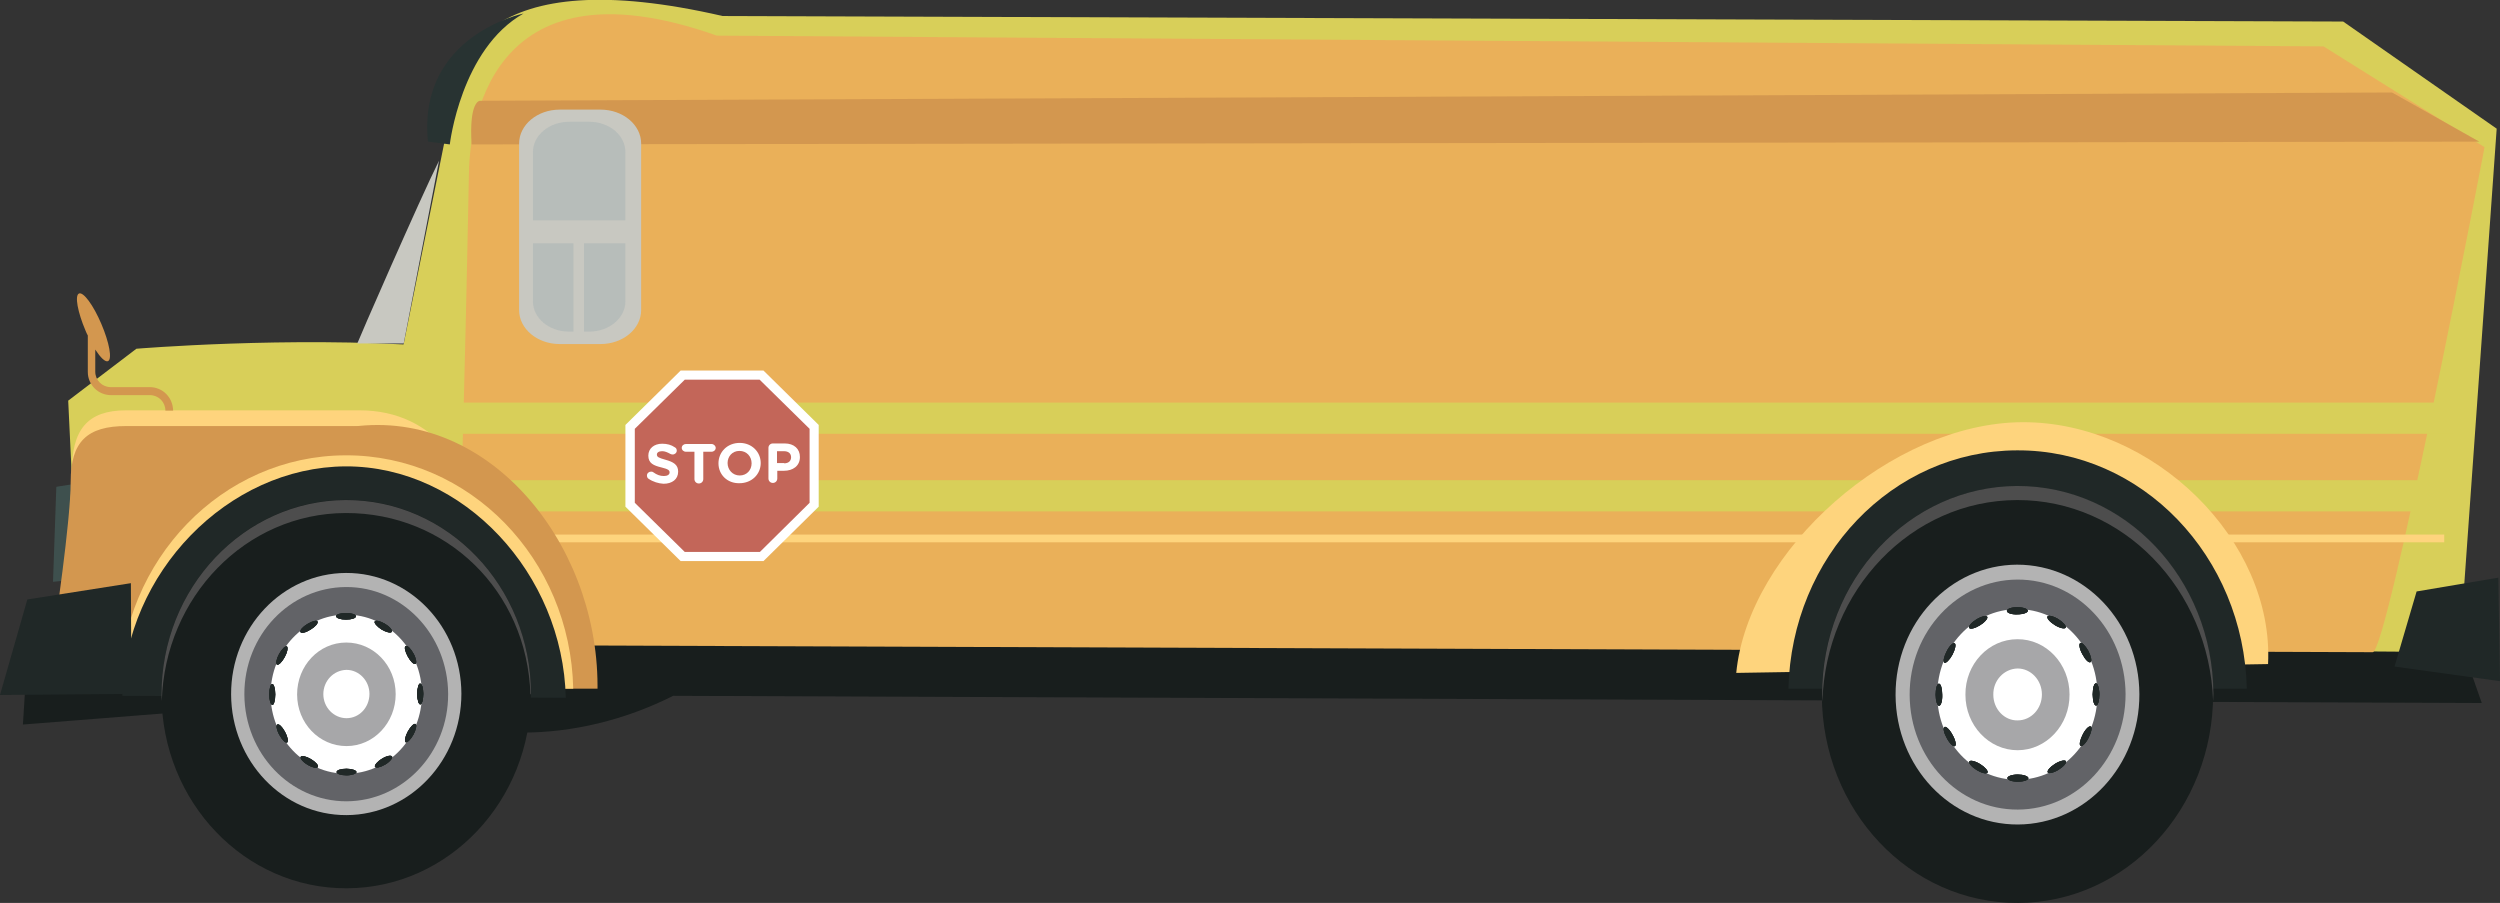 <?xml version="1.0" encoding="utf-8"?>
<!-- Generator: Adobe Illustrator 18.1.0, SVG Export Plug-In . SVG Version: 6.00 Build 0)  -->
<!DOCTYPE svg PUBLIC "-//W3C//DTD SVG 1.1//EN" "http://www.w3.org/Graphics/SVG/1.1/DTD/svg11.dtd">
<svg version="1.1" id="Layer_1" xmlns="http://www.w3.org/2000/svg" xmlns:xlink="http://www.w3.org/1999/xlink" x="0px" y="0px"
	 preserveAspectRatio="none" viewBox="0 0 905.4 327" enable-background="new 0 0 905.4 327" xml:space="preserve">
<rect x="0" y="0" width="905.4" height="327" fill="#333333" stroke="none"/>
<path fill="#181E1D" d="M264.9,223l-73.7,1.3l-180.5-0.5l-2.4,38.6L139.8,252c28.2,17.7,68.6,17.8,104,0l655,2.6l-9.2-26.3
	L264.9,223z"/>
<polygon fill="#3E504E" points="19.2,210.7 25.3,210.1 29.1,174.9 20.4,176.3 "/>
<path fill="#D8CF59" d="M28.2,218.5c0,12.4,10.8,14.6,23.2,14.6h160.4c12.4,0,25.3-1.6,25.3-14.1v-70.4c0-12.4-10.4-16.4-22.9-16.4
	c-15.4-1.4-39.6-5.5-59.2-6.9c-50-3.6-105.6,1-105.6,1l-24.7,18.8L28.2,218.5z"/>
<g>
	<path fill="#D8CF59" d="M890.9,233.5c0,0-3.6,2.6-9.2,2.6l-718.2-5.3c-25.7-4.6-29.2-41.7-29.2-47.3l26.7-132.3
		c0-31.1,14.8-65.2,100.7-45.4l586.9,2l55.6,38.8L890.9,233.5z"/>
	<path fill="#EAB059" d="M859.3,236.2l-695.2-2.6c2.5,0,5.7-169.4,5.7-169.4c0-16.9,5.9-81,89.8-51.3l581.9,3.9l58.3,36.5
		C899.9,53.2,864.7,236.2,859.3,236.2z"/>
	<rect x="175.2" y="193.6" fill="#FED47D" width="710" height="2.8"/>
	<rect x="155.5" y="145.8" fill="#D8CF59" width="732.9" height="11.3"/>
	<rect x="155.5" y="173.9" fill="#D8CF59" width="732.9" height="11.3"/>
</g>
<g>
	<path fill="#FED47D" d="M180.8,238.7c0,0,5.6-90.1-50.7-90.1c-56.3,0-70.4,0-84.4,0c-14.1,0-19.7,7-19.7,22.5
		c0,15.5-5.3,55.9-5.3,55.9L180.8,238.7z"/>
	<path fill="#D3974F" d="M178,238.7c0,0,5.6-84.4-50.7-84.4c-56.3,0-67.5,0-81.6,0c-14.1,0-20.1,5.6-20.1,20.1
		c0,14.5-5.9,53.6-5.9,53.6L178,238.7z"/>
</g>
<g>
	<path fill="#D3974F" d="M125.3,154.9c50.1-8.6,91,40.5,91.1,93.4c0,0.4,0,0.7,0,1.1h-182c0-0.2,0-0.3,0-0.5
		C34.2,196.1,75.8,163.4,125.3,154.9z"/>
	<path fill="#FED47D" d="M207.6,249.4H43.2c1-46.7,37.2-84.4,82-84.5C170.1,164.8,206.6,202.4,207.6,249.4z"/>
	<path fill="#202827" d="M204.9,252.7L44.3,252c1-44.5,38.2-82.9,80.9-83.1C168,168.8,203.9,207.9,204.9,252.7z"/>
	<path fill="#181E1D" d="M58.5,251.6c0.1,38.9,30.2,70.3,67.1,70.1c36.9-0.1,66.8-31.7,66.7-70.6c-0.1-38.8-30.2-70.2-67.1-70.1
		C88.3,181.2,58.4,212.8,58.5,251.6z"/>
	<path fill="#4D4D4D" d="M125.2,185.8c-36.2,0.1-65.5,30.4-66.6,68.1c0-0.7-0.1-1.5-0.1-2.2c-0.1-38.8,29.8-70.4,66.7-70.6
		c37-0.1,67,31.3,67.1,70.1c0,0.8-0.1-0.4-0.2,0.4C190.9,213.8,161.5,185.7,125.2,185.8z"/>
	<path fill="#B3B3B3" d="M83.7,251.5c0.1,24.2,18.8,43.8,41.8,43.7c23-0.1,41.6-19.8,41.6-44c-0.1-24.2-18.8-43.8-41.8-43.7
		C102.3,207.6,83.6,227.3,83.7,251.5z"/>
	<path fill="#626367" d="M88.5,251.5c0.1,21.4,16.6,38.7,37,38.7c20.4-0.1,36.9-17.5,36.8-38.9c-0.1-21.4-16.6-38.8-37-38.7
		C104.9,212.7,88.4,230.1,88.5,251.5z"/>
	<path fill="#FFFFFF" d="M98,251.5c0,15.9,12.4,28.8,27.5,28.7c15.1,0,27.4-13,27.3-28.9c0-15.9-12.4-28.8-27.5-28.7
		C110.2,222.6,98,235.6,98,251.5z"/>
	<path fill="#A7A7A9" d="M107.6,251.5c0,10.4,8,18.7,17.9,18.7c9.9,0,17.8-8.5,17.8-18.8c0-10.4-8-18.7-17.9-18.7
		C115.5,232.7,107.6,241.1,107.6,251.5z"/>
	<path fill="#FFFFFF" d="M117.1,251.4c0,4.8,3.8,8.7,8.4,8.7c4.6,0,8.3-3.9,8.3-8.8c0-4.8-3.8-8.7-8.3-8.7
		C120.8,242.7,117.1,246.6,117.1,251.4z"/>
	<g>
		<g>
			<path fill="#202827" d="M151.1,251.3c0,2.1,0.5,3.8,1.1,3.8c0.6,0,1.1-1.7,1.1-3.8c0-2.1-0.5-3.7-1.2-3.7
				C151.6,247.6,151.1,249.3,151.1,251.3z"/>
		</g>
		<g>
			<path fill="#202827" d="M147.7,237.8c1,1.8,2.2,3,2.8,2.6c0.5-0.3,0.2-2.1-0.8-3.8c-1-1.8-2.2-3-2.8-2.6
				C146.3,234.3,146.7,236,147.7,237.8z"/>
		</g>
		<g>
			<path fill="#202827" d="M138.2,228c1.7,1,3.4,1.4,3.7,0.8c0.3-0.6-0.8-1.9-2.5-2.9c-1.7-1-3.4-1.4-3.7-0.8
				C135.4,225.6,136.5,226.9,138.2,228z"/>
		</g>
		<g>
			<path fill="#202827" d="M125.3,224.4c2,0,3.6-0.5,3.6-1.2c0-0.7-1.6-1.2-3.6-1.2c-2,0-3.6,0.5-3.6,1.2
				C121.8,223.9,123.4,224.4,125.3,224.4z"/>
		</g>
		<g>
			<path fill="#202827" d="M112.5,228c1.7-1,2.8-2.3,2.5-2.9c-0.3-0.6-1.9-0.2-3.7,0.9c-1.7,1-2.8,2.3-2.5,2.9
				C109.2,229.5,110.8,229.1,112.5,228z"/>
		</g>
		<g>
			<path fill="#202827" d="M103.1,238c1-1.8,1.3-3.5,0.8-3.9c-0.5-0.3-1.8,0.9-2.8,2.7c-1,1.8-1.3,3.5-0.8,3.9
				C100.9,241,102.1,239.8,103.1,238z"/>
		</g>
		<g>
			<path fill="#202827" d="M99.7,251.5c0-2.1-0.5-3.8-1.1-3.8c-0.6,0-1.1,1.7-1.1,3.8c0,2.1,0.5,3.8,1.2,3.8
				C99.2,255.3,99.7,253.6,99.7,251.5z"/>
		</g>
		<g>
			<path fill="#202827" d="M103.2,265c-1-1.8-2.2-3-2.8-2.6c-0.5,0.3-0.2,2.1,0.8,3.8c1,1.8,2.2,3,2.8,2.7
				C104.5,268.5,104.2,266.8,103.2,265z"/>
		</g>
		<g>
			<path fill="#202827" d="M112.6,274.9c-1.7-1-3.4-1.4-3.7-0.8c-0.3,0.6,0.8,1.9,2.5,2.9c1.7,1,3.4,1.4,3.7,0.8
				C115.5,277.2,114.3,275.9,112.6,274.9z"/>
		</g>
		<g>
			<path fill="#202827" d="M125.5,278.4c-2,0-3.6,0.5-3.6,1.2c0,0.7,1.6,1.2,3.6,1.2c2,0,3.6-0.6,3.6-1.2
				C129.1,279,127.5,278.4,125.5,278.4z"/>
		</g>
		<g>
			<path fill="#202827" d="M138.3,274.8c-1.7,1-2.8,2.4-2.5,2.9c0.3,0.6,2,0.2,3.7-0.8c1.7-1,2.8-2.4,2.5-2.9
				C141.7,273.4,140,273.7,138.3,274.8z"/>
		</g>
		<g>
			<path fill="#202827" d="M147.7,264.9c-1,1.8-1.3,3.5-0.8,3.9c0.5,0.3,1.8-0.9,2.8-2.7c1-1.8,1.3-3.5,0.8-3.9
				C149.9,261.9,148.7,263.1,147.7,264.9z"/>
		</g>
		<g>
			<path fill="#202827" d="M151.1,251.3c0,2.1,0.5,3.8,1.1,3.8c0.6,0,1.1-1.7,1.1-3.8c0-2.1-0.5-3.7-1.2-3.7
				C151.6,247.6,151.1,249.3,151.1,251.3z"/>
		</g>
		<g>
			<path fill="#202827" d="M147.7,237.8c1,1.8,2.2,3,2.8,2.6c0.5-0.3,0.2-2.1-0.8-3.8c-1-1.8-2.2-3-2.8-2.6
				C146.3,234.3,146.7,236,147.7,237.8z"/>
		</g>
		<g>
			<path fill="#202827" d="M138.2,228c1.7,1,3.4,1.4,3.7,0.8c0.3-0.6-0.8-1.9-2.5-2.9c-1.7-1-3.4-1.4-3.7-0.8
				C135.4,225.6,136.5,226.9,138.2,228z"/>
		</g>
		<g>
			<path fill="#202827" d="M125.3,224.4c2,0,3.6-0.5,3.6-1.2c0-0.7-1.6-1.2-3.6-1.2c-2,0-3.6,0.5-3.6,1.2
				C121.8,223.9,123.4,224.4,125.3,224.4z"/>
		</g>
		<g>
			<path fill="#202827" d="M112.5,228c1.7-1,2.8-2.3,2.5-2.9c-0.3-0.6-1.9-0.2-3.7,0.9c-1.7,1-2.8,2.3-2.5,2.9
				C109.2,229.5,110.8,229.1,112.5,228z"/>
		</g>
		<g>
			<path fill="#202827" d="M103.1,238c1-1.8,1.3-3.5,0.8-3.9c-0.5-0.3-1.8,0.9-2.8,2.7c-1,1.8-1.3,3.5-0.8,3.9
				C100.9,241,102.1,239.8,103.1,238z"/>
		</g>
		<g>
			<path fill="#202827" d="M99.7,251.5c0-2.1-0.5-3.8-1.1-3.8c-0.6,0-1.1,1.7-1.1,3.8c0,2.1,0.5,3.8,1.2,3.8
				C99.2,255.3,99.7,253.6,99.7,251.5z"/>
		</g>
		<g>
			<path fill="#202827" d="M103.2,265c-1-1.8-2.2-3-2.8-2.6c-0.5,0.3-0.2,2.1,0.8,3.8c1,1.8,2.2,3,2.8,2.7
				C104.5,268.5,104.2,266.8,103.2,265z"/>
		</g>
		<g>
			<path fill="#202827" d="M112.6,274.9c-1.7-1-3.4-1.4-3.7-0.8c-0.3,0.6,0.8,1.9,2.5,2.9c1.7,1,3.4,1.4,3.7,0.8
				C115.5,277.2,114.3,275.9,112.6,274.9z"/>
		</g>
		<g>
			<path fill="#202827" d="M125.5,278.4c-2,0-3.6,0.5-3.6,1.2c0,0.7,1.6,1.2,3.6,1.2c2,0,3.6-0.6,3.6-1.2
				C129.1,279,127.5,278.4,125.5,278.4z"/>
		</g>
		<g>
			<path fill="#202827" d="M138.3,274.8c-1.7,1-2.8,2.4-2.5,2.9c0.3,0.6,2,0.2,3.7-0.8c1.7-1,2.8-2.4,2.5-2.9
				C141.7,273.4,140,273.7,138.3,274.8z"/>
		</g>
		<g>
			<path fill="#202827" d="M147.7,264.9c-1,1.8-1.3,3.5-0.8,3.9c0.5,0.3,1.8-0.9,2.8-2.7c1-1.8,1.3-3.5,0.8-3.9
				C149.9,261.9,148.7,263.1,147.7,264.9z"/>
		</g>
		<g>
			<path fill="#202827" d="M151.1,251.3c0,2.1,0.5,3.8,1.1,3.8c0.6,0,1.1-1.7,1.1-3.8c0-2.1-0.5-3.7-1.2-3.7
				C151.6,247.6,151.1,249.3,151.1,251.3z"/>
		</g>
		<g>
			<path fill="#202827" d="M147.7,237.8c1,1.8,2.2,3,2.8,2.6c0.5-0.3,0.2-2.1-0.8-3.8c-1-1.8-2.2-3-2.8-2.6
				C146.3,234.3,146.7,236,147.7,237.8z"/>
		</g>
		<g>
			<path fill="#202827" d="M138.2,228c1.7,1,3.4,1.4,3.7,0.8c0.3-0.6-0.8-1.9-2.5-2.9c-1.7-1-3.4-1.4-3.7-0.8
				C135.4,225.6,136.5,226.9,138.2,228z"/>
		</g>
		<g>
			<path fill="#202827" d="M125.3,224.4c2,0,3.6-0.5,3.6-1.2c0-0.7-1.6-1.2-3.6-1.2c-2,0-3.6,0.5-3.6,1.2
				C121.8,223.9,123.4,224.4,125.3,224.4z"/>
		</g>
		<g>
			<path fill="#202827" d="M112.5,228c1.7-1,2.8-2.3,2.5-2.9c-0.3-0.6-1.9-0.2-3.7,0.9c-1.7,1-2.8,2.3-2.5,2.9
				C109.2,229.5,110.8,229.1,112.5,228z"/>
		</g>
		<g>
			<path fill="#202827" d="M103.1,238c1-1.8,1.3-3.5,0.8-3.9c-0.5-0.3-1.8,0.9-2.8,2.7c-1,1.8-1.3,3.5-0.8,3.9
				C100.9,241,102.1,239.8,103.1,238z"/>
		</g>
		<g>
			<path fill="#202827" d="M99.7,251.5c0-2.1-0.5-3.8-1.1-3.8c-0.6,0-1.1,1.7-1.1,3.8c0,2.1,0.5,3.8,1.2,3.8
				C99.2,255.3,99.7,253.6,99.7,251.5z"/>
		</g>
		<g>
			<path fill="#202827" d="M103.2,265c-1-1.8-2.2-3-2.8-2.6c-0.5,0.3-0.2,2.1,0.8,3.8c1,1.8,2.2,3,2.8,2.7
				C104.5,268.5,104.2,266.8,103.2,265z"/>
		</g>
		<g>
			<path fill="#202827" d="M112.6,274.9c-1.7-1-3.4-1.4-3.7-0.8c-0.3,0.6,0.8,1.9,2.5,2.9c1.7,1,3.4,1.4,3.7,0.8
				C115.5,277.2,114.3,275.9,112.6,274.9z"/>
		</g>
		<g>
			<path fill="#202827" d="M125.5,278.4c-2,0-3.6,0.5-3.6,1.2c0,0.7,1.6,1.2,3.6,1.2c2,0,3.6-0.6,3.6-1.2
				C129.1,279,127.5,278.4,125.5,278.4z"/>
		</g>
		<g>
			<path fill="#202827" d="M138.3,274.8c-1.7,1-2.8,2.4-2.5,2.9c0.3,0.6,2,0.2,3.7-0.8c1.7-1,2.8-2.4,2.5-2.9
				C141.7,273.4,140,273.7,138.3,274.8z"/>
		</g>
		<g>
			<path fill="#202827" d="M147.7,264.9c-1,1.8-1.3,3.5-0.8,3.9c0.5,0.3,1.8-0.9,2.8-2.7c1-1.8,1.3-3.5,0.8-3.9
				C149.9,261.9,148.7,263.1,147.7,264.9z"/>
		</g>
		<g>
			<path fill="#202827" d="M151.1,251.3c0,2.1,0.5,3.8,1.1,3.8c0.6,0,1.1-1.7,1.1-3.8c0-2.1-0.5-3.8-1.2-3.8
				C151.6,247.6,151.1,249.3,151.1,251.3z"/>
		</g>
	</g>
</g>
<g>
	<path fill="#FED47D" d="M821.4,240.5l-192.6,3.2c4.3-44.4,56.3-90.6,103.7-90.8C780,152.8,823.6,195.8,821.4,240.5z"/>
	<path fill="#202827" d="M813.7,249.4h-166c1.1-47.8,37.6-86.2,82.8-86.3C775.7,162.9,812.6,201.4,813.7,249.4z"/>
	<path fill="#181E1D" d="M659.8,251.8c0.1,41.7,31.9,75.4,71.1,75.2c39.1-0.1,70.7-34,70.6-75.7c-0.1-41.7-31.9-75.3-71.1-75.2
		C691.3,176.2,659.7,210.1,659.8,251.8z"/>
	<path fill="#4D4D4D" d="M730.5,181.1c-38.3,0.1-69.3,32.6-70.5,73c0-0.8-0.1-1.6-0.1-2.4c-0.1-41.7,31.5-75.5,70.6-75.7
		c39.1-0.1,70.9,33.5,71.1,75.2c0,0.9-0.1,1.8-0.1,2.7C800.1,213.4,768.8,181,730.5,181.1z"/>
	<path fill="#B3B3B3" d="M686.5,251.7c0.1,26,19.9,47,44.3,46.9c24.4-0.1,44.1-21.2,44-47.2c-0.1-26-19.9-46.9-44.3-46.9
		C706.2,204.6,686.4,225.7,686.5,251.7z"/>
	<path fill="#626367" d="M691.6,251.7c0.1,23,17.6,41.6,39.2,41.5c21.6-0.1,39-18.8,39-41.8c-0.1-23-17.6-41.6-39.2-41.5
		C709,210,691.5,228.7,691.6,251.7z"/>
	<path fill="#FFFFFF" d="M701.6,251.6c0,17.1,13.1,30.9,29.1,30.8c16-0.1,29-13.9,28.9-31c0-17.1-13.1-30.9-29.1-30.8
		C714.5,220.7,701.6,234.6,701.6,251.6z"/>
	<path fill="#A7A7A9" d="M711.8,251.6c0,11.1,8.5,20.1,18.9,20.1c10.4,0,18.9-9.1,18.8-20.2c0-11.1-8.5-20.1-18.9-20
		C720.2,231.5,711.7,240.5,711.8,251.6z"/>
	<path fill="#FFFFFF" d="M721.9,251.6c0,5.2,4,9.4,8.8,9.3c4.9,0,8.8-4.2,8.8-9.4c0-5.2-4-9.4-8.8-9.4
		C725.8,242.2,721.8,246.4,721.9,251.6z"/>
	<g>
		<g>
			<path fill="#202827" d="M757.9,251.5c0,2.2,0.5,4,1.2,4c0.7,0,1.2-1.8,1.2-4c0-2.2-0.6-4-1.2-4
				C758.4,247.4,757.9,249.2,757.9,251.5z"/>
		</g>
		<g>
			<path fill="#202827" d="M754.2,237c1,1.9,2.3,3.2,2.9,2.8c0.6-0.3,0.2-2.2-0.8-4.1c-1.1-1.9-2.4-3.2-2.9-2.8
				C752.8,233.2,753.1,235.1,754.2,237z"/>
		</g>
		<g>
			<path fill="#202827" d="M744.2,226.4c1.8,1.1,3.6,1.5,3.9,0.9c0.3-0.6-0.9-2-2.7-3.1c-1.8-1.1-3.6-1.5-3.9-0.9
				C741.2,223.9,742.4,225.3,744.2,226.4z"/>
		</g>
		<g>
			<path fill="#202827" d="M730.6,222.5c2.1,0,3.8-0.6,3.8-1.3c0-0.7-1.7-1.3-3.8-1.3c-2.1,0-3.8,0.6-3.8,1.3
				C726.8,222,728.5,222.6,730.6,222.5z"/>
		</g>
		<g>
			<path fill="#202827" d="M717,226.5c1.8-1.1,3-2.5,2.7-3.1c-0.3-0.6-2.1-0.2-3.9,0.9c-1.8,1.1-3,2.5-2.6,3.1
				C713.4,228,715.2,227.6,717,226.5z"/>
		</g>
		<g>
			<path fill="#202827" d="M707.1,237.1c1-1.9,1.4-3.8,0.8-4.1c-0.6-0.4-1.9,0.9-2.9,2.9c-1,1.9-1.4,3.8-0.8,4.1
				C704.7,240.3,706,239.1,707.1,237.1z"/>
		</g>
		<g>
			<path fill="#202827" d="M703.4,251.6c0-2.2-0.5-4-1.2-4c-0.7,0-1.2,1.8-1.2,4c0,2.2,0.6,4,1.2,4
				C702.9,255.7,703.5,253.9,703.4,251.6z"/>
		</g>
		<g>
			<path fill="#202827" d="M707.1,266.1c-1-1.9-2.4-3.2-2.9-2.8c-0.6,0.4-0.2,2.2,0.9,4.1c1,1.9,2.4,3.2,2.9,2.8
				C708.6,269.9,708.2,268,707.1,266.1z"/>
		</g>
		<g>
			<path fill="#202827" d="M717.1,276.7c-1.8-1.1-3.6-1.5-3.9-0.9c-0.3,0.6,0.9,2,2.7,3.1c1.8,1.1,3.5,1.5,3.9,0.9
				C720.1,279.2,718.9,277.8,717.1,276.7z"/>
		</g>
		<g>
			<path fill="#202827" d="M730.8,280.5c-2.1,0-3.8,0.6-3.8,1.3c0,0.7,1.7,1.3,3.8,1.3c2.1,0,3.8-0.6,3.8-1.3
				C734.5,281.1,732.8,280.5,730.8,280.5z"/>
		</g>
		<g>
			<path fill="#202827" d="M744.3,276.6c-1.8,1.1-3,2.5-2.7,3.1c0.3,0.6,2.1,0.2,3.9-0.9c1.8-1.1,3-2.5,2.7-3.1
				C747.9,275.1,746.1,275.5,744.3,276.6z"/>
		</g>
		<g>
			<path fill="#202827" d="M754.3,266c-1,1.9-1.4,3.8-0.8,4.1c0.6,0.4,1.9-0.9,2.9-2.9c1-1.9,1.4-3.8,0.8-4.1
				C756.6,262.8,755.3,264,754.3,266z"/>
		</g>
		<g>
			<path fill="#202827" d="M757.9,251.5c0,2.2,0.5,4,1.2,4c0.7,0,1.2-1.8,1.2-4c0-2.2-0.6-4-1.2-4
				C758.4,247.4,757.9,249.2,757.9,251.5z"/>
		</g>
		<g>
			<path fill="#202827" d="M754.2,237c1,1.9,2.3,3.2,2.9,2.8c0.6-0.3,0.2-2.2-0.8-4.1c-1.1-1.9-2.4-3.2-2.9-2.8
				C752.8,233.2,753.1,235.1,754.2,237z"/>
		</g>
		<g>
			<path fill="#202827" d="M744.2,226.4c1.8,1.1,3.6,1.5,3.9,0.9c0.3-0.6-0.9-2-2.7-3.1c-1.8-1.1-3.6-1.5-3.9-0.9
				C741.2,223.9,742.4,225.3,744.2,226.4z"/>
		</g>
		<g>
			<path fill="#202827" d="M730.6,222.5c2.1,0,3.8-0.6,3.8-1.3c0-0.7-1.7-1.3-3.8-1.3c-2.1,0-3.8,0.6-3.8,1.3
				C726.8,222,728.5,222.6,730.6,222.5z"/>
		</g>
		<g>
			<path fill="#202827" d="M717,226.5c1.8-1.1,3-2.5,2.7-3.1c-0.3-0.6-2.1-0.2-3.9,0.9c-1.8,1.1-3,2.5-2.6,3.1
				C713.4,228,715.2,227.6,717,226.5z"/>
		</g>
		<g>
			<path fill="#202827" d="M707.1,237.1c1-1.9,1.4-3.8,0.8-4.1c-0.6-0.4-1.9,0.9-2.9,2.9c-1,1.9-1.4,3.8-0.8,4.1
				C704.7,240.3,706,239.1,707.1,237.1z"/>
		</g>
		<g>
			<path fill="#202827" d="M703.4,251.6c0-2.2-0.5-4-1.2-4c-0.7,0-1.2,1.8-1.2,4c0,2.2,0.6,4,1.2,4
				C702.9,255.7,703.5,253.9,703.4,251.6z"/>
		</g>
		<g>
			<path fill="#202827" d="M707.1,266.1c-1-1.9-2.4-3.2-2.9-2.8c-0.6,0.4-0.2,2.2,0.9,4.1c1,1.9,2.4,3.2,2.9,2.8
				C708.6,269.9,708.2,268,707.1,266.1z"/>
		</g>
		<g>
			<path fill="#202827" d="M717.1,276.7c-1.8-1.1-3.6-1.5-3.9-0.9c-0.3,0.6,0.9,2,2.7,3.1c1.8,1.1,3.5,1.5,3.9,0.9
				C720.1,279.2,718.9,277.8,717.1,276.7z"/>
		</g>
		<g>
			<path fill="#202827" d="M730.8,280.5c-2.1,0-3.8,0.6-3.8,1.3c0,0.7,1.7,1.3,3.8,1.3c2.1,0,3.8-0.6,3.8-1.3
				C734.5,281.1,732.8,280.5,730.8,280.5z"/>
		</g>
		<g>
			<path fill="#202827" d="M744.3,276.6c-1.8,1.1-3,2.5-2.7,3.1c0.3,0.6,2.1,0.2,3.9-0.9c1.8-1.1,3-2.5,2.7-3.1
				C747.9,275.1,746.1,275.5,744.3,276.6z"/>
		</g>
		<g>
			<path fill="#202827" d="M754.3,266c-1,1.9-1.4,3.8-0.8,4.1c0.6,0.4,1.9-0.9,2.9-2.9c1-1.9,1.4-3.8,0.8-4.1
				C756.6,262.8,755.3,264,754.3,266z"/>
		</g>
		<g>
			<path fill="#202827" d="M757.9,251.5c0,2.2,0.5,4,1.2,4c0.7,0,1.2-1.8,1.2-4c0-2.2-0.6-4-1.2-4
				C758.4,247.4,757.9,249.2,757.9,251.5z"/>
		</g>
		<g>
			<path fill="#202827" d="M754.2,237c1,1.9,2.3,3.2,2.9,2.8c0.6-0.3,0.2-2.2-0.8-4.1c-1.1-1.9-2.4-3.2-2.9-2.8
				C752.8,233.2,753.1,235.1,754.2,237z"/>
		</g>
		<g>
			<path fill="#202827" d="M744.2,226.4c1.8,1.1,3.6,1.5,3.9,0.9c0.3-0.6-0.9-2-2.7-3.1c-1.8-1.1-3.6-1.5-3.9-0.9
				C741.2,223.9,742.4,225.3,744.2,226.4z"/>
		</g>
		<g>
			<path fill="#202827" d="M730.6,222.5c2.1,0,3.8-0.6,3.8-1.3c0-0.7-1.7-1.3-3.8-1.3c-2.1,0-3.8,0.6-3.8,1.3
				C726.8,222,728.5,222.6,730.6,222.5z"/>
		</g>
		<g>
			<path fill="#202827" d="M717,226.5c1.8-1.1,3-2.5,2.7-3.1c-0.3-0.6-2.1-0.2-3.9,0.9c-1.8,1.1-3,2.5-2.6,3.1
				C713.4,228,715.2,227.6,717,226.5z"/>
		</g>
		<g>
			<path fill="#202827" d="M707.1,237.1c1-1.9,1.4-3.8,0.8-4.1c-0.6-0.4-1.9,0.9-2.9,2.9c-1,1.9-1.4,3.8-0.8,4.1
				C704.7,240.3,706,239.1,707.1,237.1z"/>
		</g>
		<g>
			<path fill="#202827" d="M703.4,251.6c0-2.2-0.5-4-1.2-4c-0.7,0-1.2,1.8-1.2,4c0,2.2,0.6,4,1.2,4
				C702.9,255.7,703.5,253.9,703.4,251.6z"/>
		</g>
		<g>
			<path fill="#202827" d="M707.1,266.1c-1-1.9-2.4-3.2-2.9-2.8c-0.6,0.4-0.2,2.2,0.9,4.1c1,1.9,2.4,3.2,2.9,2.8
				C708.6,269.9,708.2,268,707.1,266.1z"/>
		</g>
		<g>
			<path fill="#202827" d="M717.1,276.7c-1.8-1.1-3.6-1.5-3.9-0.9c-0.3,0.6,0.9,2,2.7,3.1c1.8,1.1,3.5,1.5,3.9,0.9
				C720.1,279.2,718.9,277.8,717.1,276.7z"/>
		</g>
		<g>
			<path fill="#202827" d="M730.8,280.5c-2.1,0-3.8,0.6-3.8,1.3c0,0.7,1.7,1.3,3.8,1.3c2.1,0,3.8-0.6,3.8-1.3
				C734.5,281.1,732.8,280.5,730.8,280.5z"/>
		</g>
		<g>
			<path fill="#202827" d="M744.3,276.6c-1.8,1.1-3,2.5-2.7,3.1c0.3,0.6,2.1,0.2,3.9-0.9c1.8-1.1,3-2.5,2.7-3.1
				C747.9,275.1,746.1,275.5,744.3,276.6z"/>
		</g>
		<g>
			<path fill="#202827" d="M754.3,266c-1,1.9-1.4,3.8-0.8,4.1c0.6,0.4,1.9-0.9,2.9-2.9c1-1.9,1.4-3.8,0.8-4.1
				C756.6,262.8,755.3,264,754.3,266z"/>
		</g>
		<g>
			<path fill="#202827" d="M757.9,251.5c0,2.2,0.5,4,1.2,4c0.7,0,1.2-1.8,1.2-4c0-2.2-0.6-4-1.2-4
				C758.4,247.4,757.9,249.2,757.9,251.5z"/>
		</g>
	</g>
</g>
<polygon fill="#202827" points="0,251.7 47.6,251.3 47.4,211.2 9.9,217.1 "/>
<rect x="265.3" y="173.9" fill="#202827" width="2.8" height="11.3"/>
<rect x="265.3" y="145.8" fill="#202827" width="2.8" height="11.3"/>
<g>
	<g>
		<g>
			<polygon fill="#C36659" points="275.8,201.6 247.3,201.6 228.2,182.8 228.2,154.6 247.3,135.9 275.8,135.9 294.9,154.6 
				294.9,182.8 275.8,201.6 			"/>
			<path fill="#FFFFFF" d="M276.5,134.2l20,19.7v29.6l-20,19.7h-30l-20-19.7v-29.6l20-19.7H276.5z M275.1,137.5H248l-18.1,17.8v26.8
				l18.1,17.8h27.2l18-17.8v-26.8L275.1,137.5L275.1,137.5z"/>
		</g>
	</g>
</g>
<polygon fill="#202827" points="867.2,241.4 905.4,246.7 904.8,209.2 875.2,214.2 "/>
<g>
	<path fill="#FFFFFF" d="M234.9,173.4c-0.4-0.2-0.6-0.7-0.6-1.2c0-0.8,0.7-1.4,1.5-1.4c0.4,0,0.7,0.1,0.9,0.3
		c1.1,0.8,2.3,1.3,3.7,1.3c1.3,0,2.1-0.5,2.1-1.3v0c0-0.8-0.5-1.2-2.9-1.8c-2.9-0.7-4.8-1.5-4.8-4.3v0c0-2.6,2.1-4.3,5-4.3
		c1.8,0,3.3,0.4,4.6,1.3c0.4,0.2,0.7,0.6,0.7,1.2c0,0.8-0.7,1.4-1.5,1.4c-0.3,0-0.6-0.1-0.8-0.2c-1.1-0.6-2-1-3-1
		c-1.2,0-1.9,0.5-1.9,1.2v0c0,0.9,0.6,1.2,3.1,1.9c2.9,0.8,4.6,1.8,4.6,4.3v0c0,2.8-2.2,4.4-5.3,4.4
		C238.5,175.1,236.5,174.5,234.9,173.4z"/>
	<path fill="#FFFFFF" d="M251.4,163.6h-3c-0.8,0-1.5-0.6-1.5-1.4c0-0.8,0.7-1.4,1.5-1.4h9.3c0.8,0,1.5,0.7,1.5,1.4
		c0,0.8-0.7,1.4-1.5,1.4h-3v9.9c0,0.9-0.7,1.6-1.6,1.6c-0.9,0-1.6-0.7-1.6-1.6V163.6z"/>
	<path fill="#FFFFFF" d="M260.2,167.8L260.2,167.8c0-4.1,3.2-7.4,7.7-7.4c4.4,0,7.6,3.3,7.6,7.3v0c0,4-3.2,7.3-7.7,7.3
		C263.4,175.1,260.2,171.9,260.2,167.8z M272.2,167.8L272.2,167.8c0-2.5-1.8-4.5-4.4-4.5c-2.6,0-4.3,2-4.3,4.4v0
		c0,2.4,1.8,4.5,4.4,4.5C270.4,172.2,272.2,170.3,272.2,167.8z"/>
	<path fill="#FFFFFF" d="M278.3,162.2c0-0.9,0.7-1.6,1.6-1.6h4.3c3.4,0,5.5,2,5.5,4.9v0c0,3.3-2.6,5-5.8,5h-2.4v2.8
		c0,0.9-0.7,1.6-1.6,1.6c-0.9,0-1.6-0.7-1.6-1.6V162.2z M284,167.8c1.6,0,2.5-0.9,2.5-2.2v0c0-1.4-1-2.2-2.6-2.2h-2.5v4.3H284z"/>
</g>
<path fill="#283332" d="M155,51.3l7.9,1c0,0,4-34.6,26.7-47.4C189.6,4.9,151.1,12.8,155,51.3z"/>
<path fill="#D3974F" d="M170.8,52.3l727.1-1l-31.6-17.8l-692.5,3C173.8,36.5,169.8,36.5,170.8,52.3z"/>
<path fill="#C8C8C1" d="M159,58.2l-12.8,66.2h-16.8C129.3,124.3,152.1,72,159,58.2z"/>
<path fill="#D3974F" d="M54.2,140.2H40.1c-3.1,0-5.6-2.5-5.6-5.6v-8c1.9,2.9,3.6,4.6,4.6,4.2c1.6-0.7,0.5-6.7-2.4-13.5
	c-2.9-6.8-6.5-11.7-8.1-11c-1.6,0.7-0.5,6.7,2.4,13.5c0.2,0.6,0.5,1.1,0.8,1.7v13.2c0,4.7,3.8,8.4,8.4,8.4h14.1
	c3.1,0,5.6,2.5,5.6,5.6h2.8C62.6,143.9,58.9,140.2,54.2,140.2z"/>
<g>
	<path fill="#C8C8C1" d="M202.7,124.6c-8.1,0-14.7-5.5-14.7-12.3V52c0-6.8,6.6-12.3,14.7-12.3h14.8c8.1,0,14.7,5.5,14.7,12.3v60.3
		c0,6.8-6.6,12.3-14.7,12.3H202.7z"/>
	<path opacity="0.2" fill="#7395A4" d="M206.1,120.1c-7.3,0-13.1-4.9-13.1-11v-54c0-6.1,5.9-11,13.1-11h7.3c7.3,0,13.1,4.9,13.1,11
		v54c0,6.1-5.9,11-13.1,11H206.1z"/>
</g>
<rect x="207.7" y="84.9" fill="#C8C8C1" width="3.8" height="36.4"/>
<rect x="189.2" y="79.8" fill="#C8C8C1" width="41.3" height="8.3"/>
</svg>
